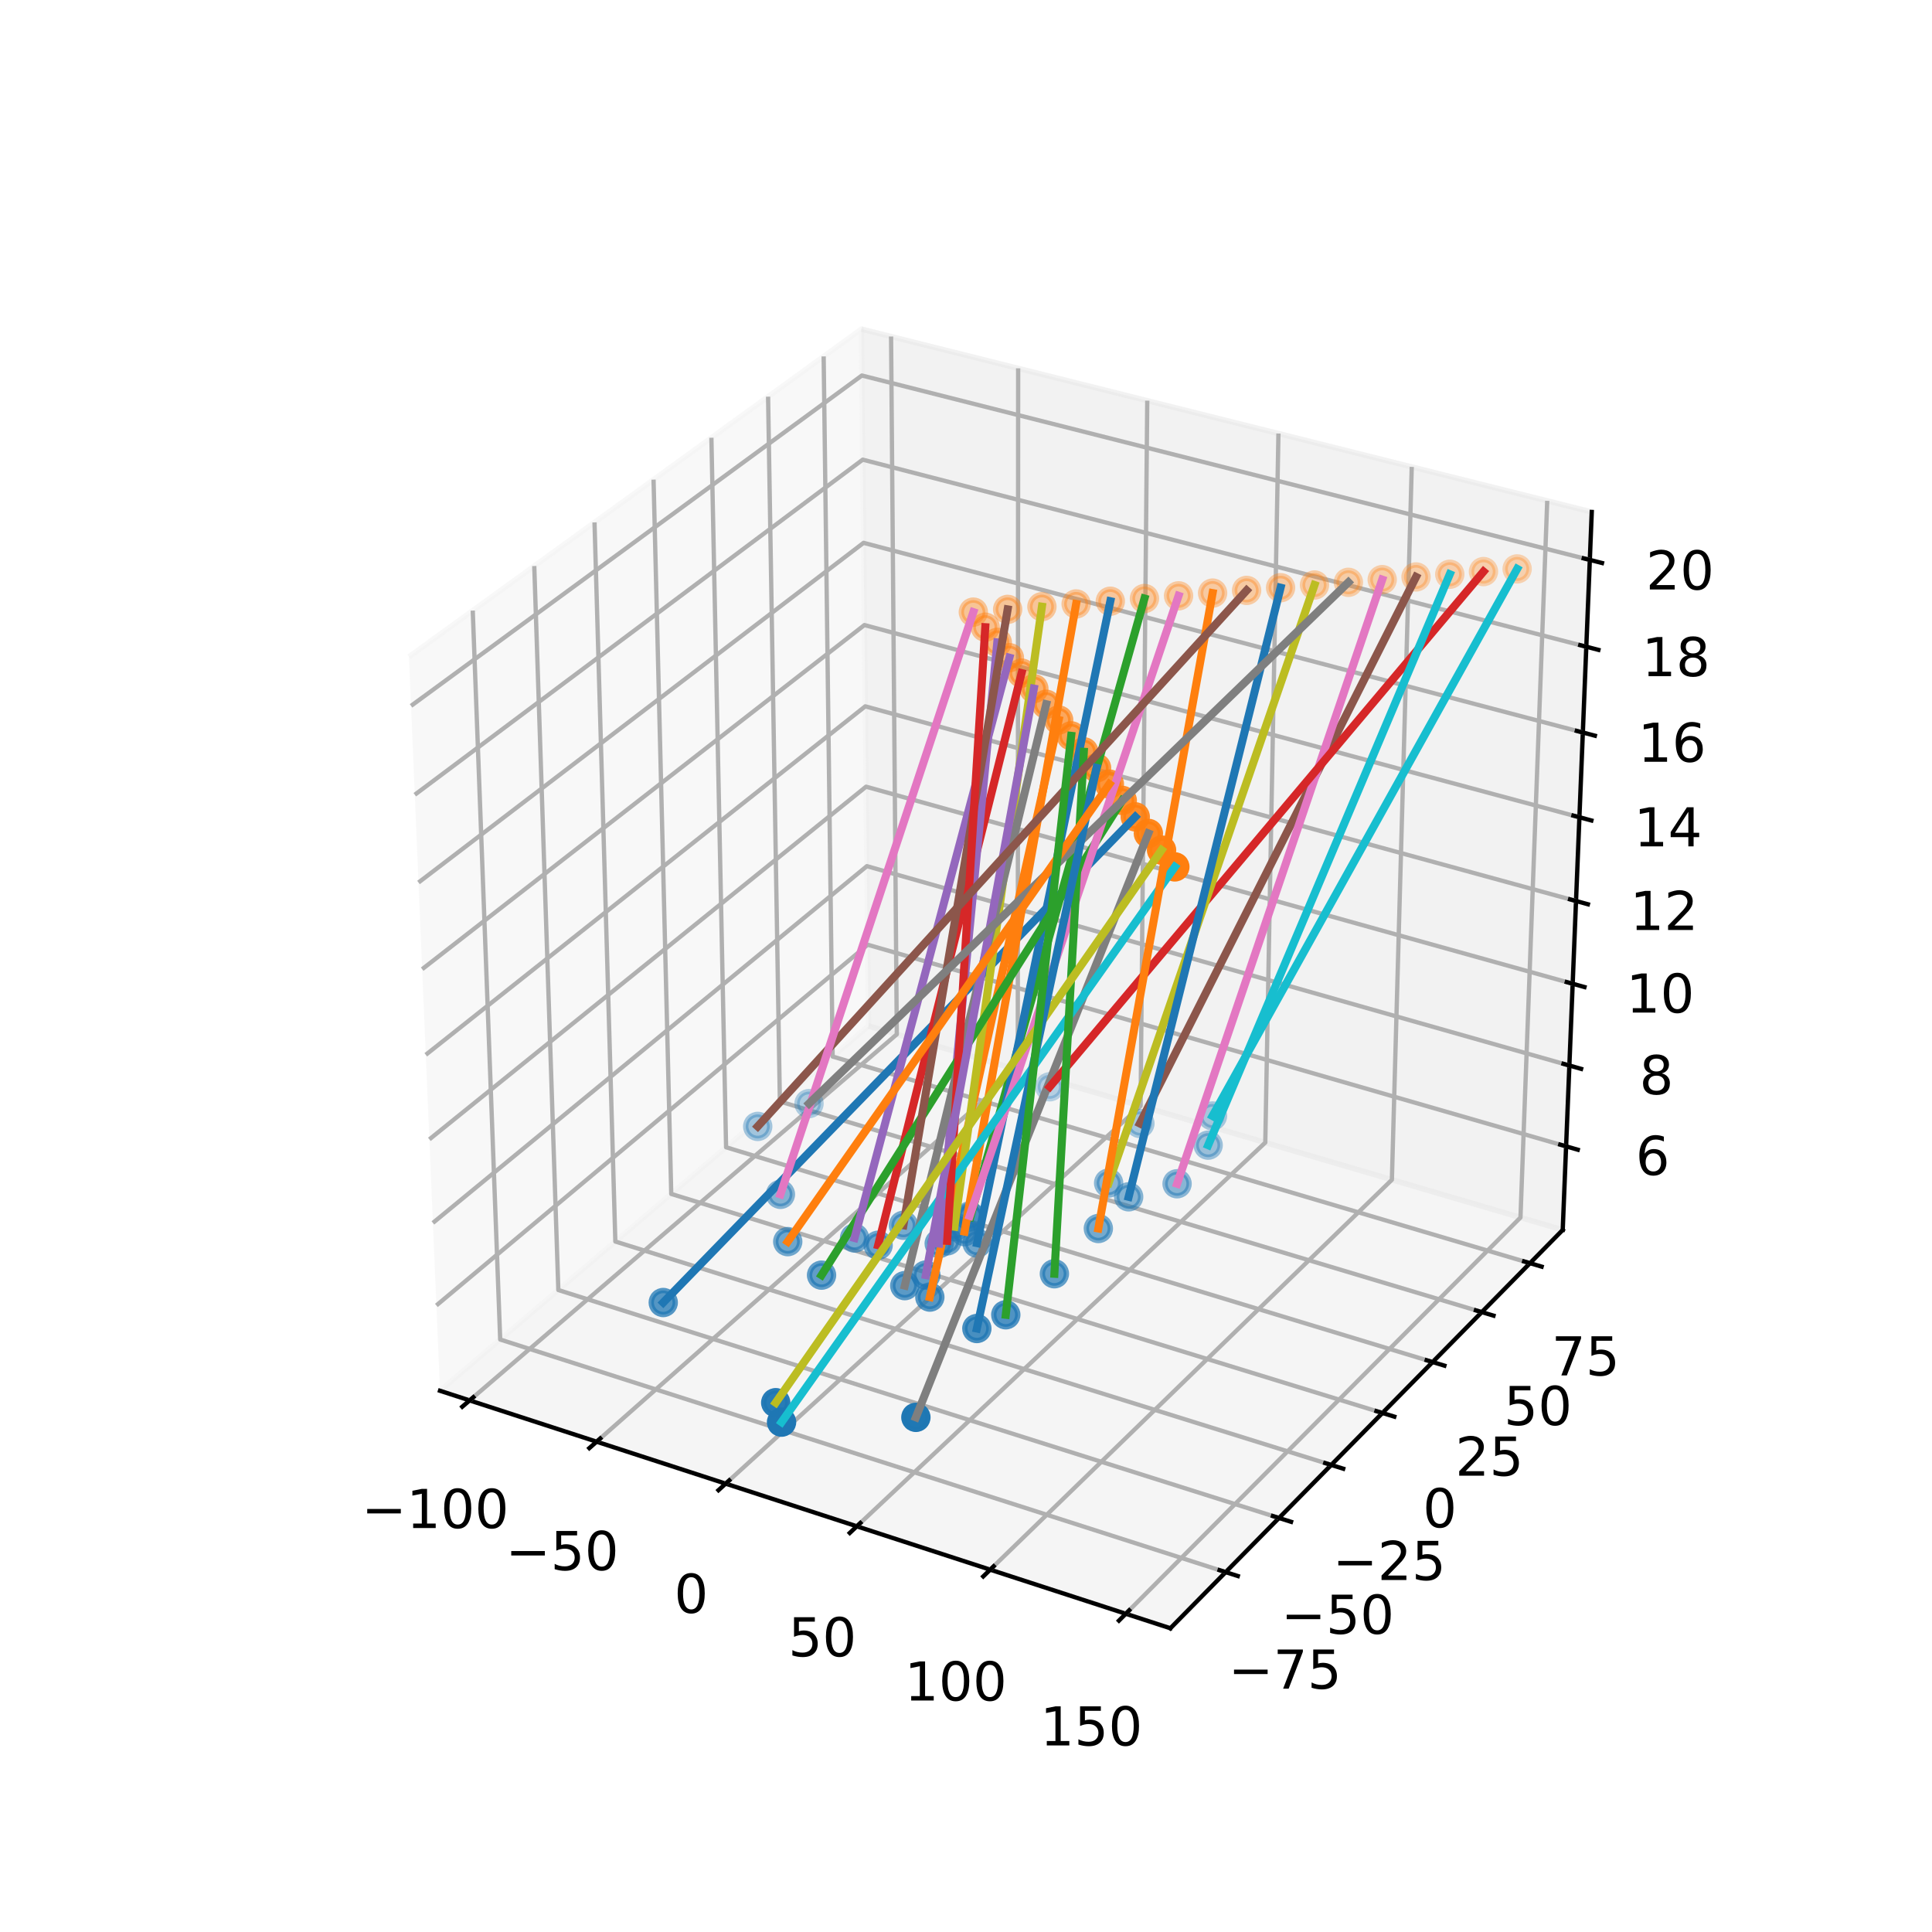 <?xml version="1.0" encoding="utf-8" standalone="no"?>
<!DOCTYPE svg PUBLIC "-//W3C//DTD SVG 1.1//EN"
  "http://www.w3.org/Graphics/SVG/1.1/DTD/svg11.dtd">
<!-- Created with matplotlib (http://matplotlib.org/) -->
<svg height="360pt" version="1.1" viewBox="0 0 360 360" width="360pt" xmlns="http://www.w3.org/2000/svg" xmlns:xlink="http://www.w3.org/1999/xlink">
 <defs>
  <style type="text/css">
*{stroke-linecap:butt;stroke-linejoin:round;}
  </style>
 </defs>
 <g id="figure_1">
  <g id="patch_1">
   <path d="M 0 360 
L 360 360 
L 360 0 
L 0 0 
z
" style="fill:#ffffff;"/>
  </g>
  <g id="patch_2">
   <path d="M 45 320.4 
L 324 320.4 
L 324 43.2 
L 45 43.2 
z
" style="fill:#ffffff;"/>
  </g>
  <g id="pane3d_1">
   <g id="patch_3">
    <path d="M 81.986 259.149 
L 161.837 191.185 
L 160.508 61.319 
L 76.204 122.382 
" style="fill:#f2f2f2;opacity:0.5;stroke:#f2f2f2;stroke-linejoin:miter;"/>
   </g>
  </g>
  <g id="pane3d_2">
   <g id="patch_4">
    <path d="M 161.837 191.185 
L 291.189 229.181 
L 296.6 95.399 
L 160.508 61.319 
" style="fill:#e6e6e6;opacity:0.5;stroke:#e6e6e6;stroke-linejoin:miter;"/>
   </g>
  </g>
  <g id="pane3d_3">
   <g id="patch_5">
    <path d="M 81.986 259.149 
L 218.081 303.401 
L 291.189 229.181 
L 161.837 191.185 
" style="fill:#ececec;opacity:0.5;stroke:#ececec;stroke-linejoin:miter;"/>
   </g>
  </g>
  <g id="axis3d_1">
   <g id="line2d_1">
    <path d="M 81.986 259.149 
L 218.081 303.401 
" style="fill:none;stroke:#000000;stroke-linecap:square;stroke-width:0.8;"/>
   </g>
   <g id="Line3DCollection_1">
    <path d="M 87.51 260.945 
L 167.105 192.733 
L 166.038 62.704 
" style="fill:none;stroke:#b0b0b0;stroke-width:0.8;"/>
    <path d="M 111.169 268.638 
L 189.648 199.354 
L 189.718 68.634 
" style="fill:none;stroke:#b0b0b0;stroke-width:0.8;"/>
    <path d="M 135.215 276.457 
L 212.532 206.077 
L 213.774 74.658 
" style="fill:none;stroke:#b0b0b0;stroke-width:0.8;"/>
    <path d="M 159.658 284.404 
L 235.767 212.902 
L 238.218 80.779 
" style="fill:none;stroke:#b0b0b0;stroke-width:0.8;"/>
    <path d="M 184.508 292.484 
L 259.359 219.832 
L 263.057 86.999 
" style="fill:none;stroke:#b0b0b0;stroke-width:0.8;"/>
    <path d="M 209.774 300.7 
L 283.318 226.869 
L 288.303 93.321 
" style="fill:none;stroke:#b0b0b0;stroke-width:0.8;"/>
   </g>
   <g id="xtick_1">
    <g id="line2d_2">
     <path d="M 88.196 260.357 
L 86.136 262.122 
" style="fill:none;stroke:#000000;stroke-linecap:square;stroke-width:0.8;"/>
    </g>
    <g id="text_1">
     <!-- −100 -->
     <defs>
      <path d="M 10.594 35.5 
L 73.188 35.5 
L 73.188 27.203 
L 10.594 27.203 
z
" id="DejaVuSans-2212"/>
      <path d="M 12.406 8.297 
L 28.516 8.297 
L 28.516 63.922 
L 10.984 60.406 
L 10.984 69.391 
L 28.422 72.906 
L 38.281 72.906 
L 38.281 8.297 
L 54.391 8.297 
L 54.391 0 
L 12.406 0 
z
" id="DejaVuSans-31"/>
      <path d="M 31.781 66.406 
Q 24.172 66.406 20.328 58.906 
Q 16.5 51.422 16.5 36.375 
Q 16.5 21.391 20.328 13.891 
Q 24.172 6.391 31.781 6.391 
Q 39.453 6.391 43.281 13.891 
Q 47.125 21.391 47.125 36.375 
Q 47.125 51.422 43.281 58.906 
Q 39.453 66.406 31.781 66.406 
z
M 31.781 74.219 
Q 44.047 74.219 50.516 64.516 
Q 56.984 54.828 56.984 36.375 
Q 56.984 17.969 50.516 8.266 
Q 44.047 -1.422 31.781 -1.422 
Q 19.531 -1.422 13.062 8.266 
Q 6.594 17.969 6.594 36.375 
Q 6.594 54.828 13.062 64.516 
Q 19.531 74.219 31.781 74.219 
z
" id="DejaVuSans-30"/>
     </defs>
     <g transform="translate(67.368 284.723)scale(0.1 -0.1)">
      <use xlink:href="#DejaVuSans-2212"/>
      <use x="83.789" xlink:href="#DejaVuSans-31"/>
      <use x="147.412" xlink:href="#DejaVuSans-30"/>
      <use x="211.035" xlink:href="#DejaVuSans-30"/>
     </g>
    </g>
   </g>
   <g id="xtick_2">
    <g id="line2d_3">
     <path d="M 111.846 268.041 
L 109.814 269.834 
" style="fill:none;stroke:#000000;stroke-linecap:square;stroke-width:0.8;"/>
    </g>
    <g id="text_2">
     <!-- −50 -->
     <defs>
      <path d="M 10.797 72.906 
L 49.516 72.906 
L 49.516 64.594 
L 19.828 64.594 
L 19.828 46.734 
Q 21.969 47.469 24.109 47.828 
Q 26.266 48.188 28.422 48.188 
Q 40.625 48.188 47.75 41.5 
Q 54.891 34.812 54.891 23.391 
Q 54.891 11.625 47.562 5.094 
Q 40.234 -1.422 26.906 -1.422 
Q 22.312 -1.422 17.547 -0.641 
Q 12.797 0.141 7.719 1.703 
L 7.719 11.625 
Q 12.109 9.234 16.797 8.062 
Q 21.484 6.891 26.703 6.891 
Q 35.156 6.891 40.078 11.328 
Q 45.016 15.766 45.016 23.391 
Q 45.016 31 40.078 35.438 
Q 35.156 39.891 26.703 39.891 
Q 22.75 39.891 18.812 39.016 
Q 14.891 38.141 10.797 36.281 
z
" id="DejaVuSans-35"/>
     </defs>
     <g transform="translate(94.205 292.563)scale(0.1 -0.1)">
      <use xlink:href="#DejaVuSans-2212"/>
      <use x="83.789" xlink:href="#DejaVuSans-35"/>
      <use x="147.412" xlink:href="#DejaVuSans-30"/>
     </g>
    </g>
   </g>
   <g id="xtick_3">
    <g id="line2d_4">
     <path d="M 135.882 275.849 
L 133.879 277.673 
" style="fill:none;stroke:#000000;stroke-linecap:square;stroke-width:0.8;"/>
    </g>
    <g id="text_3">
     <!-- 0 -->
     <g transform="translate(125.62 300.532)scale(0.1 -0.1)">
      <use xlink:href="#DejaVuSans-30"/>
     </g>
    </g>
   </g>
   <g id="xtick_4">
    <g id="line2d_5">
     <path d="M 160.315 283.787 
L 158.342 285.641 
" style="fill:none;stroke:#000000;stroke-linecap:square;stroke-width:0.8;"/>
    </g>
    <g id="text_4">
     <!-- 50 -->
     <g transform="translate(146.88 308.633)scale(0.1 -0.1)">
      <use xlink:href="#DejaVuSans-35"/>
      <use x="63.623" xlink:href="#DejaVuSans-30"/>
     </g>
    </g>
   </g>
   <g id="xtick_5">
    <g id="line2d_6">
     <path d="M 185.154 291.857 
L 183.212 293.741 
" style="fill:none;stroke:#000000;stroke-linecap:square;stroke-width:0.8;"/>
    </g>
    <g id="text_5">
     <!-- 100 -->
     <g transform="translate(168.547 316.869)scale(0.1 -0.1)">
      <use xlink:href="#DejaVuSans-31"/>
      <use x="63.623" xlink:href="#DejaVuSans-30"/>
      <use x="127.246" xlink:href="#DejaVuSans-30"/>
     </g>
    </g>
   </g>
   <g id="xtick_6">
    <g id="line2d_7">
     <path d="M 210.409 300.062 
L 208.5 301.978 
" style="fill:none;stroke:#000000;stroke-linecap:square;stroke-width:0.8;"/>
    </g>
    <g id="text_6">
     <!-- 150 -->
     <g transform="translate(193.814 325.243)scale(0.1 -0.1)">
      <use xlink:href="#DejaVuSans-31"/>
      <use x="63.623" xlink:href="#DejaVuSans-35"/>
      <use x="127.246" xlink:href="#DejaVuSans-30"/>
     </g>
    </g>
   </g>
  </g>
  <g id="axis3d_2">
   <g id="line2d_8">
    <path d="M 291.189 229.181 
L 218.081 303.401 
" style="fill:none;stroke:#000000;stroke-linecap:square;stroke-width:0.8;"/>
   </g>
   <g id="Line3DCollection_2">
    <path d="M 88.089 113.774 
L 93.205 249.6 
L 228.383 292.943 
" style="fill:none;stroke:#b0b0b0;stroke-width:0.8;"/>
    <path d="M 99.552 105.471 
L 104.038 240.379 
L 238.32 282.854 
" style="fill:none;stroke:#b0b0b0;stroke-width:0.8;"/>
    <path d="M 110.779 97.338 
L 114.66 231.339 
L 248.055 272.971 
" style="fill:none;stroke:#b0b0b0;stroke-width:0.8;"/>
    <path d="M 121.779 89.371 
L 125.077 222.473 
L 257.594 263.287 
" style="fill:none;stroke:#b0b0b0;stroke-width:0.8;"/>
    <path d="M 132.558 81.564 
L 135.294 213.777 
L 266.942 253.797 
" style="fill:none;stroke:#b0b0b0;stroke-width:0.8;"/>
    <path d="M 143.121 73.912 
L 145.318 205.245 
L 276.105 244.494 
" style="fill:none;stroke:#b0b0b0;stroke-width:0.8;"/>
    <path d="M 153.477 66.411 
L 155.154 196.874 
L 285.089 235.374 
" style="fill:none;stroke:#b0b0b0;stroke-width:0.8;"/>
   </g>
   <g id="xtick_7">
    <g id="line2d_9">
     <path d="M 227.251 292.58 
L 230.647 293.669 
" style="fill:none;stroke:#000000;stroke-linecap:square;stroke-width:0.8;"/>
    </g>
    <g id="text_7">
     <!-- −75 -->
     <defs>
      <path d="M 8.203 72.906 
L 55.078 72.906 
L 55.078 68.703 
L 28.609 0 
L 18.312 0 
L 43.219 64.594 
L 8.203 64.594 
z
" id="DejaVuSans-37"/>
     </defs>
     <g transform="translate(228.883 314.657)scale(0.1 -0.1)">
      <use xlink:href="#DejaVuSans-2212"/>
      <use x="83.789" xlink:href="#DejaVuSans-37"/>
      <use x="147.412" xlink:href="#DejaVuSans-35"/>
     </g>
    </g>
   </g>
   <g id="xtick_8">
    <g id="line2d_10">
     <path d="M 237.197 282.499 
L 240.569 283.565 
" style="fill:none;stroke:#000000;stroke-linecap:square;stroke-width:0.8;"/>
    </g>
    <g id="text_8">
     <!-- −50 -->
     <g transform="translate(238.701 304.428)scale(0.1 -0.1)">
      <use xlink:href="#DejaVuSans-2212"/>
      <use x="83.789" xlink:href="#DejaVuSans-35"/>
      <use x="147.412" xlink:href="#DejaVuSans-30"/>
     </g>
    </g>
   </g>
   <g id="xtick_9">
    <g id="line2d_11">
     <path d="M 246.94 272.623 
L 250.288 273.668 
" style="fill:none;stroke:#000000;stroke-linecap:square;stroke-width:0.8;"/>
    </g>
    <g id="text_9">
     <!-- −25 -->
     <defs>
      <path d="M 19.188 8.297 
L 53.609 8.297 
L 53.609 0 
L 7.328 0 
L 7.328 8.297 
Q 12.938 14.109 22.625 23.891 
Q 32.328 33.688 34.812 36.531 
Q 39.547 41.844 41.422 45.531 
Q 43.312 49.219 43.312 52.781 
Q 43.312 58.594 39.234 62.25 
Q 35.156 65.922 28.609 65.922 
Q 23.969 65.922 18.812 64.312 
Q 13.672 62.703 7.812 59.422 
L 7.812 69.391 
Q 13.766 71.781 18.938 73 
Q 24.125 74.219 28.422 74.219 
Q 39.75 74.219 46.484 68.547 
Q 53.219 62.891 53.219 53.422 
Q 53.219 48.922 51.531 44.891 
Q 49.859 40.875 45.406 35.406 
Q 44.188 33.984 37.641 27.219 
Q 31.109 20.453 19.188 8.297 
z
" id="DejaVuSans-32"/>
     </defs>
     <g transform="translate(248.319 294.408)scale(0.1 -0.1)">
      <use xlink:href="#DejaVuSans-2212"/>
      <use x="83.789" xlink:href="#DejaVuSans-32"/>
      <use x="147.412" xlink:href="#DejaVuSans-35"/>
     </g>
    </g>
   </g>
   <g id="xtick_10">
    <g id="line2d_12">
     <path d="M 256.486 262.946 
L 259.811 263.97 
" style="fill:none;stroke:#000000;stroke-linecap:square;stroke-width:0.8;"/>
    </g>
    <g id="text_10">
     <!-- 0 -->
     <g transform="translate(265.115 284.591)scale(0.1 -0.1)">
      <use xlink:href="#DejaVuSans-30"/>
     </g>
    </g>
   </g>
   <g id="xtick_11">
    <g id="line2d_13">
     <path d="M 265.842 253.463 
L 269.143 254.466 
" style="fill:none;stroke:#000000;stroke-linecap:square;stroke-width:0.8;"/>
    </g>
    <g id="text_11">
     <!-- 25 -->
     <g transform="translate(271.17 274.969)scale(0.1 -0.1)">
      <use xlink:href="#DejaVuSans-32"/>
      <use x="63.623" xlink:href="#DejaVuSans-35"/>
     </g>
    </g>
   </g>
   <g id="xtick_12">
    <g id="line2d_14">
     <path d="M 275.013 244.167 
L 278.291 245.15 
" style="fill:none;stroke:#000000;stroke-linecap:square;stroke-width:0.8;"/>
    </g>
    <g id="text_12">
     <!-- 50 -->
     <g transform="translate(280.223 265.537)scale(0.1 -0.1)">
      <use xlink:href="#DejaVuSans-35"/>
      <use x="63.623" xlink:href="#DejaVuSans-30"/>
     </g>
    </g>
   </g>
   <g id="xtick_13">
    <g id="line2d_15">
     <path d="M 284.004 235.053 
L 287.26 236.017 
" style="fill:none;stroke:#000000;stroke-linecap:square;stroke-width:0.8;"/>
    </g>
    <g id="text_13">
     <!-- 75 -->
     <g transform="translate(289.1 256.29)scale(0.1 -0.1)">
      <use xlink:href="#DejaVuSans-37"/>
      <use x="63.623" xlink:href="#DejaVuSans-35"/>
     </g>
    </g>
   </g>
  </g>
  <g id="axis3d_3">
   <g id="line2d_16">
    <path d="M 291.189 229.181 
L 296.6 95.399 
" style="fill:none;stroke:#000000;stroke-linecap:square;stroke-width:0.8;"/>
   </g>
   <g id="Line3DCollection_3">
    <path d="M 291.819 213.603 
L 161.682 176.034 
L 81.314 243.248 
" style="fill:none;stroke:#b0b0b0;stroke-width:0.8;"/>
    <path d="M 292.428 198.544 
L 161.532 161.395 
L 80.663 227.87 
" style="fill:none;stroke:#b0b0b0;stroke-width:0.8;"/>
    <path d="M 293.044 183.306 
L 161.38 146.59 
L 80.005 212.304 
" style="fill:none;stroke:#b0b0b0;stroke-width:0.8;"/>
    <path d="M 293.668 167.887 
L 161.227 131.615 
L 79.339 196.546 
" style="fill:none;stroke:#b0b0b0;stroke-width:0.8;"/>
    <path d="M 294.299 152.283 
L 161.072 116.469 
L 78.665 180.593 
" style="fill:none;stroke:#b0b0b0;stroke-width:0.8;"/>
    <path d="M 294.938 136.491 
L 160.915 101.149 
L 77.982 164.442 
" style="fill:none;stroke:#b0b0b0;stroke-width:0.8;"/>
    <path d="M 295.585 120.508 
L 160.757 85.65 
L 77.291 148.088 
" style="fill:none;stroke:#b0b0b0;stroke-width:0.8;"/>
    <path d="M 296.239 104.33 
L 160.596 69.971 
L 76.591 131.528 
" style="fill:none;stroke:#b0b0b0;stroke-width:0.8;"/>
   </g>
   <g id="xtick_14">
    <g id="line2d_17">
     <path d="M 290.733 213.29 
L 293.993 214.231 
" style="fill:none;stroke:#000000;stroke-linecap:square;stroke-width:0.8;"/>
    </g>
    <g id="text_14">
     <!-- 6 -->
     <defs>
      <path d="M 33.016 40.375 
Q 26.375 40.375 22.484 35.828 
Q 18.609 31.297 18.609 23.391 
Q 18.609 15.531 22.484 10.953 
Q 26.375 6.391 33.016 6.391 
Q 39.656 6.391 43.531 10.953 
Q 47.406 15.531 47.406 23.391 
Q 47.406 31.297 43.531 35.828 
Q 39.656 40.375 33.016 40.375 
z
M 52.594 71.297 
L 52.594 62.312 
Q 48.875 64.062 45.094 64.984 
Q 41.312 65.922 37.594 65.922 
Q 27.828 65.922 22.672 59.328 
Q 17.531 52.734 16.797 39.406 
Q 19.672 43.656 24.016 45.922 
Q 28.375 48.188 33.594 48.188 
Q 44.578 48.188 50.953 41.516 
Q 57.328 34.859 57.328 23.391 
Q 57.328 12.156 50.688 5.359 
Q 44.047 -1.422 33.016 -1.422 
Q 20.359 -1.422 13.672 8.266 
Q 6.984 17.969 6.984 36.375 
Q 6.984 53.656 15.188 63.938 
Q 23.391 74.219 37.203 74.219 
Q 40.922 74.219 44.703 73.484 
Q 48.484 72.75 52.594 71.297 
z
" id="DejaVuSans-36"/>
     </defs>
     <g transform="translate(304.777 218.929)scale(0.1 -0.1)">
      <use xlink:href="#DejaVuSans-36"/>
     </g>
    </g>
   </g>
   <g id="xtick_15">
    <g id="line2d_18">
     <path d="M 291.335 198.234 
L 294.615 199.165 
" style="fill:none;stroke:#000000;stroke-linecap:square;stroke-width:0.8;"/>
    </g>
    <g id="text_15">
     <!-- 8 -->
     <defs>
      <path d="M 31.781 34.625 
Q 24.75 34.625 20.719 30.859 
Q 16.703 27.094 16.703 20.516 
Q 16.703 13.922 20.719 10.156 
Q 24.75 6.391 31.781 6.391 
Q 38.812 6.391 42.859 10.172 
Q 46.922 13.969 46.922 20.516 
Q 46.922 27.094 42.891 30.859 
Q 38.875 34.625 31.781 34.625 
z
M 21.922 38.812 
Q 15.578 40.375 12.031 44.719 
Q 8.5 49.078 8.5 55.328 
Q 8.5 64.062 14.719 69.141 
Q 20.953 74.219 31.781 74.219 
Q 42.672 74.219 48.875 69.141 
Q 55.078 64.062 55.078 55.328 
Q 55.078 49.078 51.531 44.719 
Q 48 40.375 41.703 38.812 
Q 48.828 37.156 52.797 32.312 
Q 56.781 27.484 56.781 20.516 
Q 56.781 9.906 50.312 4.234 
Q 43.844 -1.422 31.781 -1.422 
Q 19.734 -1.422 13.25 4.234 
Q 6.781 9.906 6.781 20.516 
Q 6.781 27.484 10.781 32.312 
Q 14.797 37.156 21.922 38.812 
z
M 18.312 54.391 
Q 18.312 48.734 21.844 45.562 
Q 25.391 42.391 31.781 42.391 
Q 38.141 42.391 41.719 45.562 
Q 45.312 48.734 45.312 54.391 
Q 45.312 60.062 41.719 63.234 
Q 38.141 66.406 31.781 66.406 
Q 25.391 66.406 21.844 63.234 
Q 18.312 60.062 18.312 54.391 
z
" id="DejaVuSans-38"/>
     </defs>
     <g transform="translate(305.48 203.894)scale(0.1 -0.1)">
      <use xlink:href="#DejaVuSans-38"/>
     </g>
    </g>
   </g>
   <g id="xtick_16">
    <g id="line2d_19">
     <path d="M 291.945 183 
L 295.245 183.92 
" style="fill:none;stroke:#000000;stroke-linecap:square;stroke-width:0.8;"/>
    </g>
    <g id="text_16">
     <!-- 10 -->
     <g transform="translate(303.009 188.682)scale(0.1 -0.1)">
      <use xlink:href="#DejaVuSans-31"/>
      <use x="63.623" xlink:href="#DejaVuSans-30"/>
     </g>
    </g>
   </g>
   <g id="xtick_17">
    <g id="line2d_20">
     <path d="M 292.562 167.584 
L 295.883 168.494 
" style="fill:none;stroke:#000000;stroke-linecap:square;stroke-width:0.8;"/>
    </g>
    <g id="text_17">
     <!-- 12 -->
     <g transform="translate(303.728 173.29)scale(0.1 -0.1)">
      <use xlink:href="#DejaVuSans-31"/>
      <use x="63.623" xlink:href="#DejaVuSans-32"/>
     </g>
    </g>
   </g>
   <g id="xtick_18">
    <g id="line2d_21">
     <path d="M 293.186 151.984 
L 296.528 152.882 
" style="fill:none;stroke:#000000;stroke-linecap:square;stroke-width:0.8;"/>
    </g>
    <g id="text_18">
     <!-- 14 -->
     <defs>
      <path d="M 37.797 64.312 
L 12.891 25.391 
L 37.797 25.391 
z
M 35.203 72.906 
L 47.609 72.906 
L 47.609 25.391 
L 58.016 25.391 
L 58.016 17.188 
L 47.609 17.188 
L 47.609 0 
L 37.797 0 
L 37.797 17.188 
L 4.891 17.188 
L 4.891 26.703 
z
" id="DejaVuSans-34"/>
     </defs>
     <g transform="translate(304.456 157.713)scale(0.1 -0.1)">
      <use xlink:href="#DejaVuSans-31"/>
      <use x="63.623" xlink:href="#DejaVuSans-34"/>
     </g>
    </g>
   </g>
   <g id="xtick_19">
    <g id="line2d_22">
     <path d="M 293.818 136.196 
L 297.18 137.083 
" style="fill:none;stroke:#000000;stroke-linecap:square;stroke-width:0.8;"/>
    </g>
    <g id="text_19">
     <!-- 16 -->
     <g transform="translate(305.192 141.949)scale(0.1 -0.1)">
      <use xlink:href="#DejaVuSans-31"/>
      <use x="63.623" xlink:href="#DejaVuSans-36"/>
     </g>
    </g>
   </g>
   <g id="xtick_20">
    <g id="line2d_23">
     <path d="M 294.458 120.217 
L 297.841 121.091 
" style="fill:none;stroke:#000000;stroke-linecap:square;stroke-width:0.8;"/>
    </g>
    <g id="text_20">
     <!-- 18 -->
     <g transform="translate(305.938 125.995)scale(0.1 -0.1)">
      <use xlink:href="#DejaVuSans-31"/>
      <use x="63.623" xlink:href="#DejaVuSans-38"/>
     </g>
    </g>
   </g>
   <g id="xtick_21">
    <g id="line2d_24">
     <path d="M 295.105 104.043 
L 298.51 104.905 
" style="fill:none;stroke:#000000;stroke-linecap:square;stroke-width:0.8;"/>
    </g>
    <g id="text_21">
     <!-- 20 -->
     <g transform="translate(306.692 109.846)scale(0.1 -0.1)">
      <use xlink:href="#DejaVuSans-32"/>
      <use x="63.623" xlink:href="#DejaVuSans-30"/>
     </g>
    </g>
   </g>
  </g>
  <g id="axes_1">
   <g id="Path3DCollection_1">
    <defs>
     <path d="M 0 2.236 
C 0.593 2.236 1.162 2 1.581 1.581 
C 2 1.162 2.236 0.593 2.236 0 
C 2.236 -0.593 2 -1.162 1.581 -1.581 
C 1.162 -2 0.593 -2.236 0 -2.236 
C -0.593 -2.236 -1.162 -2 -1.581 -1.581 
C -2 -1.162 -2.236 -0.593 -2.236 0 
C -2.236 0.593 -2 1.162 -1.581 1.581 
C -1.162 2 -0.593 2.236 0 2.236 
z
" id="C0_0_a618fff2ff"/>
    </defs>
    <g clip-path="url(#p9d6351e2ee)">
     <use style="fill:#1f77b4;fill-opacity:0.75;stroke:#1f77b4;stroke-opacity:0.75;" x="123.585" xlink:href="#C0_0_a618fff2ff" y="242.705"/>
    </g>
    <g clip-path="url(#p9d6351e2ee)">
     <use style="fill:#1f77b4;fill-opacity:0.739;stroke:#1f77b4;stroke-opacity:0.739;" x="173.26" xlink:href="#C0_0_a618fff2ff" y="241.694"/>
    </g>
    <g clip-path="url(#p9d6351e2ee)">
     <use style="fill:#1f77b4;fill-opacity:0.572;stroke:#1f77b4;stroke-opacity:0.572;" x="180.816" xlink:href="#C0_0_a618fff2ff" y="226.776"/>
    </g>
    <g clip-path="url(#p9d6351e2ee)">
     <use style="fill:#1f77b4;fill-opacity:0.631;stroke:#1f77b4;stroke-opacity:0.631;" x="163.627" xlink:href="#C0_0_a618fff2ff" y="232.031"/>
    </g>
    <g clip-path="url(#p9d6351e2ee)">
     <use style="fill:#1f77b4;fill-opacity:0.627;stroke:#1f77b4;stroke-opacity:0.627;" x="175.006" xlink:href="#C0_0_a618fff2ff" y="231.721"/>
    </g>
    <g clip-path="url(#p9d6351e2ee)">
     <use style="fill:#1f77b4;fill-opacity:0.377;stroke:#1f77b4;stroke-opacity:0.377;" x="212.404" xlink:href="#C0_0_a618fff2ff" y="209.348"/>
    </g>
    <g clip-path="url(#p9d6351e2ee)">
     <use style="fill:#1f77b4;fill-opacity:0.502;stroke:#1f77b4;stroke-opacity:0.502;" x="219.332" xlink:href="#C0_0_a618fff2ff" y="220.577"/>
    </g>
    <g clip-path="url(#p9d6351e2ee)">
     <use style="fill:#1f77b4;fill-opacity:0.99;stroke:#1f77b4;stroke-opacity:0.99;" x="170.662" xlink:href="#C0_0_a618fff2ff" y="264.103"/>
    </g>
    <g clip-path="url(#p9d6351e2ee)">
     <use style="fill:#1f77b4;fill-opacity:0.592;stroke:#1f77b4;stroke-opacity:0.592;" x="177.838" xlink:href="#C0_0_a618fff2ff" y="228.582"/>
    </g>
    <g clip-path="url(#p9d6351e2ee)">
     <use style="fill:#1f77b4;fill-opacity:0.361;stroke:#1f77b4;stroke-opacity:0.361;" x="225.929" xlink:href="#C0_0_a618fff2ff" y="207.946"/>
    </g>
    <g clip-path="url(#p9d6351e2ee)">
     <use style="fill:#1f77b4;fill-opacity:0.626;stroke:#1f77b4;stroke-opacity:0.626;" x="182.062" xlink:href="#C0_0_a618fff2ff" y="231.637"/>
    </g>
    <g clip-path="url(#p9d6351e2ee)">
     <use style="fill:#1f77b4;fill-opacity:0.602;stroke:#1f77b4;stroke-opacity:0.602;" x="179.733" xlink:href="#C0_0_a618fff2ff" y="229.497"/>
    </g>
    <g clip-path="url(#p9d6351e2ee)">
     <use style="fill:#1f77b4;fill-opacity:0.693;stroke:#1f77b4;stroke-opacity:0.693;" x="153.084" xlink:href="#C0_0_a618fff2ff" y="237.605"/>
    </g>
    <g clip-path="url(#p9d6351e2ee)">
     <use style="fill:#1f77b4;fill-opacity:0.3;stroke:#1f77b4;stroke-opacity:0.3;" x="195.605" xlink:href="#C0_0_a618fff2ff" y="202.506"/>
    </g>
    <g clip-path="url(#p9d6351e2ee)">
     <use style="fill:#1f77b4;fill-opacity:0.616;stroke:#1f77b4;stroke-opacity:0.616;" x="159.235" xlink:href="#C0_0_a618fff2ff" y="230.688"/>
    </g>
    <g clip-path="url(#p9d6351e2ee)">
     <use style="fill:#1f77b4;fill-opacity:0.589;stroke:#1f77b4;stroke-opacity:0.589;" x="168.339" xlink:href="#C0_0_a618fff2ff" y="228.312"/>
    </g>
    <g clip-path="url(#p9d6351e2ee)">
     <use style="fill:#1f77b4;fill-opacity:0.569;stroke:#1f77b4;stroke-opacity:0.569;" x="180.689" xlink:href="#C0_0_a618fff2ff" y="226.56"/>
    </g>
    <g clip-path="url(#p9d6351e2ee)">
     <use style="fill:#1f77b4;fill-opacity:0.715;stroke:#1f77b4;stroke-opacity:0.715;" x="168.592" xlink:href="#C0_0_a618fff2ff" y="239.56"/>
    </g>
    <g clip-path="url(#p9d6351e2ee)">
     <use style="fill:#1f77b4;fill-opacity:0.501;stroke:#1f77b4;stroke-opacity:0.501;" x="206.579" xlink:href="#C0_0_a618fff2ff" y="220.442"/>
    </g>
    <g clip-path="url(#p9d6351e2ee)">
     <use style="fill:#1f77b4;stroke:#1f77b4;" x="145.631" xlink:href="#C0_0_a618fff2ff" y="264.994"/>
    </g>
    <g clip-path="url(#p9d6351e2ee)">
     <use style="fill:#1f77b4;fill-opacity:0.53;stroke:#1f77b4;stroke-opacity:0.53;" x="210.31" xlink:href="#C0_0_a618fff2ff" y="223.01"/>
    </g>
    <g clip-path="url(#p9d6351e2ee)">
     <use style="fill:#1f77b4;fill-opacity:0.596;stroke:#1f77b4;stroke-opacity:0.596;" x="204.66" xlink:href="#C0_0_a618fff2ff" y="228.914"/>
    </g>
    <g clip-path="url(#p9d6351e2ee)">
     <use style="fill:#1f77b4;fill-opacity:0.69;stroke:#1f77b4;stroke-opacity:0.69;" x="196.472" xlink:href="#C0_0_a618fff2ff" y="237.347"/>
    </g>
    <g clip-path="url(#p9d6351e2ee)">
     <use style="fill:#1f77b4;fill-opacity:0.622;stroke:#1f77b4;stroke-opacity:0.622;" x="176.496" xlink:href="#C0_0_a618fff2ff" y="231.216"/>
    </g>
    <g clip-path="url(#p9d6351e2ee)">
     <use style="fill:#1f77b4;fill-opacity:0.693;stroke:#1f77b4;stroke-opacity:0.693;" x="172.516" xlink:href="#C0_0_a618fff2ff" y="237.588"/>
    </g>
    <g clip-path="url(#p9d6351e2ee)">
     <use style="fill:#1f77b4;fill-opacity:0.383;stroke:#1f77b4;stroke-opacity:0.383;" x="141.191" xlink:href="#C0_0_a618fff2ff" y="209.891"/>
    </g>
    <g clip-path="url(#p9d6351e2ee)">
     <use style="fill:#1f77b4;fill-opacity:0.525;stroke:#1f77b4;stroke-opacity:0.525;" x="145.421" xlink:href="#C0_0_a618fff2ff" y="222.548"/>
    </g>
    <g clip-path="url(#p9d6351e2ee)">
     <use style="fill:#1f77b4;fill-opacity:0.335;stroke:#1f77b4;stroke-opacity:0.335;" x="150.748" xlink:href="#C0_0_a618fff2ff" y="205.638"/>
    </g>
    <g clip-path="url(#p9d6351e2ee)">
     <use style="fill:#1f77b4;fill-opacity:0.959;stroke:#1f77b4;stroke-opacity:0.959;" x="144.544" xlink:href="#C0_0_a618fff2ff" y="261.371"/>
    </g>
    <g clip-path="url(#p9d6351e2ee)">
     <use style="fill:#1f77b4;fill-opacity:0.422;stroke:#1f77b4;stroke-opacity:0.422;" x="225.123" xlink:href="#C0_0_a618fff2ff" y="213.384"/>
    </g>
    <g clip-path="url(#p9d6351e2ee)">
     <use style="fill:#1f77b4;fill-opacity:0.805;stroke:#1f77b4;stroke-opacity:0.805;" x="182.021" xlink:href="#C0_0_a618fff2ff" y="247.549"/>
    </g>
    <g clip-path="url(#p9d6351e2ee)">
     <use style="fill:#1f77b4;fill-opacity:0.623;stroke:#1f77b4;stroke-opacity:0.623;" x="146.783" xlink:href="#C0_0_a618fff2ff" y="231.361"/>
    </g>
    <g clip-path="url(#p9d6351e2ee)">
     <use style="fill:#1f77b4;fill-opacity:0.776;stroke:#1f77b4;stroke-opacity:0.776;" x="187.412" xlink:href="#C0_0_a618fff2ff" y="244.992"/>
    </g>
   </g>
   <g id="Path3DCollection_2">
    <defs>
     <path d="M 0 2.236 
C 0.593 2.236 1.162 2 1.581 1.581 
C 2 1.162 2.236 0.593 2.236 0 
C 2.236 -0.593 2 -1.162 1.581 -1.581 
C 1.162 -2 0.593 -2.236 0 -2.236 
C -0.593 -2.236 -1.162 -2 -1.581 -1.581 
C -2 -1.162 -2.236 -0.593 -2.236 0 
C -2.236 0.593 -2 1.162 -1.581 1.581 
C -1.162 2 -0.593 2.236 0 2.236 
z
" id="C1_0_29241c5e1a"/>
    </defs>
    <g clip-path="url(#p9d6351e2ee)">
     <use style="fill:#ff7f0e;fill-opacity:0.402;stroke:#ff7f0e;stroke-opacity:0.402;" x="181.367" xlink:href="#C1_0_29241c5e1a" y="114.058"/>
    </g>
    <g clip-path="url(#p9d6351e2ee)">
     <use style="fill:#ff7f0e;fill-opacity:0.437;stroke:#ff7f0e;stroke-opacity:0.437;" x="183.591" xlink:href="#C1_0_29241c5e1a" y="116.869"/>
    </g>
    <g clip-path="url(#p9d6351e2ee)">
     <use style="fill:#ff7f0e;fill-opacity:0.395;stroke:#ff7f0e;stroke-opacity:0.395;" x="187.761" xlink:href="#C1_0_29241c5e1a" y="113.55"/>
    </g>
    <g clip-path="url(#p9d6351e2ee)">
     <use style="fill:#ff7f0e;fill-opacity:0.473;stroke:#ff7f0e;stroke-opacity:0.473;" x="185.83" xlink:href="#C1_0_29241c5e1a" y="119.699"/>
    </g>
    <g clip-path="url(#p9d6351e2ee)">
     <use style="fill:#ff7f0e;fill-opacity:0.389;stroke:#ff7f0e;stroke-opacity:0.389;" x="194.146" xlink:href="#C1_0_29241c5e1a" y="113.043"/>
    </g>
    <g clip-path="url(#p9d6351e2ee)">
     <use style="fill:#ff7f0e;fill-opacity:0.509;stroke:#ff7f0e;stroke-opacity:0.509;" x="188.084" xlink:href="#C1_0_29241c5e1a" y="122.55"/>
    </g>
    <g clip-path="url(#p9d6351e2ee)">
     <use style="fill:#ff7f0e;fill-opacity:0.382;stroke:#ff7f0e;stroke-opacity:0.382;" x="200.523" xlink:href="#C1_0_29241c5e1a" y="112.536"/>
    </g>
    <g clip-path="url(#p9d6351e2ee)">
     <use style="fill:#ff7f0e;fill-opacity:0.545;stroke:#ff7f0e;stroke-opacity:0.545;" x="190.355" xlink:href="#C1_0_29241c5e1a" y="125.421"/>
    </g>
    <g clip-path="url(#p9d6351e2ee)">
     <use style="fill:#ff7f0e;fill-opacity:0.376;stroke:#ff7f0e;stroke-opacity:0.376;" x="206.892" xlink:href="#C1_0_29241c5e1a" y="112.03"/>
    </g>
    <g clip-path="url(#p9d6351e2ee)">
     <use style="fill:#ff7f0e;fill-opacity:0.581;stroke:#ff7f0e;stroke-opacity:0.581;" x="192.642" xlink:href="#C1_0_29241c5e1a" y="128.312"/>
    </g>
    <g clip-path="url(#p9d6351e2ee)">
     <use style="fill:#ff7f0e;fill-opacity:0.37;stroke:#ff7f0e;stroke-opacity:0.37;" x="213.253" xlink:href="#C1_0_29241c5e1a" y="111.524"/>
    </g>
    <g clip-path="url(#p9d6351e2ee)">
     <use style="fill:#ff7f0e;fill-opacity:0.618;stroke:#ff7f0e;stroke-opacity:0.618;" x="194.945" xlink:href="#C1_0_29241c5e1a" y="131.225"/>
    </g>
    <g clip-path="url(#p9d6351e2ee)">
     <use style="fill:#ff7f0e;fill-opacity:0.363;stroke:#ff7f0e;stroke-opacity:0.363;" x="219.606" xlink:href="#C1_0_29241c5e1a" y="111.02"/>
    </g>
    <g clip-path="url(#p9d6351e2ee)">
     <use style="fill:#ff7f0e;fill-opacity:0.655;stroke:#ff7f0e;stroke-opacity:0.655;" x="197.265" xlink:href="#C1_0_29241c5e1a" y="134.157"/>
    </g>
    <g clip-path="url(#p9d6351e2ee)">
     <use style="fill:#ff7f0e;fill-opacity:0.357;stroke:#ff7f0e;stroke-opacity:0.357;" x="225.951" xlink:href="#C1_0_29241c5e1a" y="110.515"/>
    </g>
    <g clip-path="url(#p9d6351e2ee)">
     <use style="fill:#ff7f0e;fill-opacity:0.692;stroke:#ff7f0e;stroke-opacity:0.692;" x="199.601" xlink:href="#C1_0_29241c5e1a" y="137.111"/>
    </g>
    <g clip-path="url(#p9d6351e2ee)">
     <use style="fill:#ff7f0e;fill-opacity:0.35;stroke:#ff7f0e;stroke-opacity:0.35;" x="232.288" xlink:href="#C1_0_29241c5e1a" y="110.012"/>
    </g>
    <g clip-path="url(#p9d6351e2ee)">
     <use style="fill:#ff7f0e;fill-opacity:0.73;stroke:#ff7f0e;stroke-opacity:0.73;" x="201.955" xlink:href="#C1_0_29241c5e1a" y="140.087"/>
    </g>
    <g clip-path="url(#p9d6351e2ee)">
     <use style="fill:#ff7f0e;fill-opacity:0.344;stroke:#ff7f0e;stroke-opacity:0.344;" x="238.617" xlink:href="#C1_0_29241c5e1a" y="109.509"/>
    </g>
    <g clip-path="url(#p9d6351e2ee)">
     <use style="fill:#ff7f0e;fill-opacity:0.767;stroke:#ff7f0e;stroke-opacity:0.767;" x="204.325" xlink:href="#C1_0_29241c5e1a" y="143.084"/>
    </g>
    <g clip-path="url(#p9d6351e2ee)">
     <use style="fill:#ff7f0e;fill-opacity:0.338;stroke:#ff7f0e;stroke-opacity:0.338;" x="244.938" xlink:href="#C1_0_29241c5e1a" y="109.007"/>
    </g>
    <g clip-path="url(#p9d6351e2ee)">
     <use style="fill:#ff7f0e;fill-opacity:0.805;stroke:#ff7f0e;stroke-opacity:0.805;" x="206.712" xlink:href="#C1_0_29241c5e1a" y="146.102"/>
    </g>
    <g clip-path="url(#p9d6351e2ee)">
     <use style="fill:#ff7f0e;fill-opacity:0.331;stroke:#ff7f0e;stroke-opacity:0.331;" x="251.251" xlink:href="#C1_0_29241c5e1a" y="108.505"/>
    </g>
    <g clip-path="url(#p9d6351e2ee)">
     <use style="fill:#ff7f0e;fill-opacity:0.844;stroke:#ff7f0e;stroke-opacity:0.844;" x="209.117" xlink:href="#C1_0_29241c5e1a" y="149.143"/>
    </g>
    <g clip-path="url(#p9d6351e2ee)">
     <use style="fill:#ff7f0e;fill-opacity:0.325;stroke:#ff7f0e;stroke-opacity:0.325;" x="257.556" xlink:href="#C1_0_29241c5e1a" y="108.004"/>
    </g>
    <g clip-path="url(#p9d6351e2ee)">
     <use style="fill:#ff7f0e;fill-opacity:0.882;stroke:#ff7f0e;stroke-opacity:0.882;" x="211.54" xlink:href="#C1_0_29241c5e1a" y="152.206"/>
    </g>
    <g clip-path="url(#p9d6351e2ee)">
     <use style="fill:#ff7f0e;fill-opacity:0.319;stroke:#ff7f0e;stroke-opacity:0.319;" x="263.853" xlink:href="#C1_0_29241c5e1a" y="107.504"/>
    </g>
    <g clip-path="url(#p9d6351e2ee)">
     <use style="fill:#ff7f0e;fill-opacity:0.921;stroke:#ff7f0e;stroke-opacity:0.921;" x="213.98" xlink:href="#C1_0_29241c5e1a" y="155.292"/>
    </g>
    <g clip-path="url(#p9d6351e2ee)">
     <use style="fill:#ff7f0e;fill-opacity:0.313;stroke:#ff7f0e;stroke-opacity:0.313;" x="270.143" xlink:href="#C1_0_29241c5e1a" y="107.004"/>
    </g>
    <g clip-path="url(#p9d6351e2ee)">
     <use style="fill:#ff7f0e;fill-opacity:0.961;stroke:#ff7f0e;stroke-opacity:0.961;" x="216.439" xlink:href="#C1_0_29241c5e1a" y="158.4"/>
    </g>
    <g clip-path="url(#p9d6351e2ee)">
     <use style="fill:#ff7f0e;fill-opacity:0.306;stroke:#ff7f0e;stroke-opacity:0.306;" x="276.424" xlink:href="#C1_0_29241c5e1a" y="106.505"/>
    </g>
    <g clip-path="url(#p9d6351e2ee)">
     <use style="fill:#ff7f0e;stroke:#ff7f0e;" x="218.916" xlink:href="#C1_0_29241c5e1a" y="161.531"/>
    </g>
    <g clip-path="url(#p9d6351e2ee)">
     <use style="fill:#ff7f0e;fill-opacity:0.3;stroke:#ff7f0e;stroke-opacity:0.3;" x="282.697" xlink:href="#C1_0_29241c5e1a" y="106.007"/>
    </g>
   </g>
   <g id="line2d_25">
    <path clip-path="url(#p9d6351e2ee)" d="M 123.585 242.705 
L 211.54 152.206 
" style="fill:none;stroke:#1f77b4;stroke-linecap:square;stroke-width:1.5;"/>
   </g>
   <g id="line2d_26">
    <path clip-path="url(#p9d6351e2ee)" d="M 173.26 241.694 
L 197.265 134.157 
" style="fill:none;stroke:#ff7f0e;stroke-linecap:square;stroke-width:1.5;"/>
   </g>
   <g id="line2d_27">
    <path clip-path="url(#p9d6351e2ee)" d="M 180.816 226.776 
L 213.253 111.524 
" style="fill:none;stroke:#2ca02c;stroke-linecap:square;stroke-width:1.5;"/>
   </g>
   <g id="line2d_28">
    <path clip-path="url(#p9d6351e2ee)" d="M 163.627 232.031 
L 190.355 125.421 
" style="fill:none;stroke:#d62728;stroke-linecap:square;stroke-width:1.5;"/>
   </g>
   <g id="line2d_29">
    <path clip-path="url(#p9d6351e2ee)" d="M 175.006 231.721 
L 185.83 119.699 
" style="fill:none;stroke:#9467bd;stroke-linecap:square;stroke-width:1.5;"/>
   </g>
   <g id="line2d_30">
    <path clip-path="url(#p9d6351e2ee)" d="M 212.404 209.348 
L 263.853 107.504 
" style="fill:none;stroke:#8c564b;stroke-linecap:square;stroke-width:1.5;"/>
   </g>
   <g id="line2d_31">
    <path clip-path="url(#p9d6351e2ee)" d="M 219.332 220.577 
L 257.556 108.004 
" style="fill:none;stroke:#e377c2;stroke-linecap:square;stroke-width:1.5;"/>
   </g>
   <g id="line2d_32">
    <path clip-path="url(#p9d6351e2ee)" d="M 170.662 264.103 
L 213.98 155.292 
" style="fill:none;stroke:#7f7f7f;stroke-linecap:square;stroke-width:1.5;"/>
   </g>
   <g id="line2d_33">
    <path clip-path="url(#p9d6351e2ee)" d="M 177.838 228.582 
L 194.146 113.043 
" style="fill:none;stroke:#bcbd22;stroke-linecap:square;stroke-width:1.5;"/>
   </g>
   <g id="line2d_34">
    <path clip-path="url(#p9d6351e2ee)" d="M 225.929 207.946 
L 282.697 106.007 
" style="fill:none;stroke:#17becf;stroke-linecap:square;stroke-width:1.5;"/>
   </g>
   <g id="line2d_35">
    <path clip-path="url(#p9d6351e2ee)" d="M 182.062 231.637 
L 206.892 112.03 
" style="fill:none;stroke:#1f77b4;stroke-linecap:square;stroke-width:1.5;"/>
   </g>
   <g id="line2d_36">
    <path clip-path="url(#p9d6351e2ee)" d="M 179.733 229.497 
L 200.523 112.536 
" style="fill:none;stroke:#ff7f0e;stroke-linecap:square;stroke-width:1.5;"/>
   </g>
   <g id="line2d_37">
    <path clip-path="url(#p9d6351e2ee)" d="M 153.084 237.605 
L 209.117 149.143 
" style="fill:none;stroke:#2ca02c;stroke-linecap:square;stroke-width:1.5;"/>
   </g>
   <g id="line2d_38">
    <path clip-path="url(#p9d6351e2ee)" d="M 195.605 202.506 
L 276.424 106.505 
" style="fill:none;stroke:#d62728;stroke-linecap:square;stroke-width:1.5;"/>
   </g>
   <g id="line2d_39">
    <path clip-path="url(#p9d6351e2ee)" d="M 159.235 230.688 
L 188.084 122.55 
" style="fill:none;stroke:#9467bd;stroke-linecap:square;stroke-width:1.5;"/>
   </g>
   <g id="line2d_40">
    <path clip-path="url(#p9d6351e2ee)" d="M 168.339 228.312 
L 187.761 113.55 
" style="fill:none;stroke:#8c564b;stroke-linecap:square;stroke-width:1.5;"/>
   </g>
   <g id="line2d_41">
    <path clip-path="url(#p9d6351e2ee)" d="M 180.689 226.56 
L 219.606 111.02 
" style="fill:none;stroke:#e377c2;stroke-linecap:square;stroke-width:1.5;"/>
   </g>
   <g id="line2d_42">
    <path clip-path="url(#p9d6351e2ee)" d="M 168.592 239.56 
L 194.945 131.225 
" style="fill:none;stroke:#7f7f7f;stroke-linecap:square;stroke-width:1.5;"/>
   </g>
   <g id="line2d_43">
    <path clip-path="url(#p9d6351e2ee)" d="M 206.579 220.442 
L 244.938 109.007 
" style="fill:none;stroke:#bcbd22;stroke-linecap:square;stroke-width:1.5;"/>
   </g>
   <g id="line2d_44">
    <path clip-path="url(#p9d6351e2ee)" d="M 145.631 264.994 
L 218.916 161.531 
" style="fill:none;stroke:#17becf;stroke-linecap:square;stroke-width:1.5;"/>
   </g>
   <g id="line2d_45">
    <path clip-path="url(#p9d6351e2ee)" d="M 210.31 223.01 
L 238.617 109.509 
" style="fill:none;stroke:#1f77b4;stroke-linecap:square;stroke-width:1.5;"/>
   </g>
   <g id="line2d_46">
    <path clip-path="url(#p9d6351e2ee)" d="M 204.66 228.914 
L 225.951 110.515 
" style="fill:none;stroke:#ff7f0e;stroke-linecap:square;stroke-width:1.5;"/>
   </g>
   <g id="line2d_47">
    <path clip-path="url(#p9d6351e2ee)" d="M 196.472 237.347 
L 201.955 140.087 
" style="fill:none;stroke:#2ca02c;stroke-linecap:square;stroke-width:1.5;"/>
   </g>
   <g id="line2d_48">
    <path clip-path="url(#p9d6351e2ee)" d="M 176.496 231.216 
L 183.591 116.869 
" style="fill:none;stroke:#d62728;stroke-linecap:square;stroke-width:1.5;"/>
   </g>
   <g id="line2d_49">
    <path clip-path="url(#p9d6351e2ee)" d="M 172.516 237.588 
L 192.642 128.312 
" style="fill:none;stroke:#9467bd;stroke-linecap:square;stroke-width:1.5;"/>
   </g>
   <g id="line2d_50">
    <path clip-path="url(#p9d6351e2ee)" d="M 141.191 209.891 
L 232.288 110.012 
" style="fill:none;stroke:#8c564b;stroke-linecap:square;stroke-width:1.5;"/>
   </g>
   <g id="line2d_51">
    <path clip-path="url(#p9d6351e2ee)" d="M 145.421 222.548 
L 181.367 114.058 
" style="fill:none;stroke:#e377c2;stroke-linecap:square;stroke-width:1.5;"/>
   </g>
   <g id="line2d_52">
    <path clip-path="url(#p9d6351e2ee)" d="M 150.748 205.638 
L 251.251 108.505 
" style="fill:none;stroke:#7f7f7f;stroke-linecap:square;stroke-width:1.5;"/>
   </g>
   <g id="line2d_53">
    <path clip-path="url(#p9d6351e2ee)" d="M 144.544 261.371 
L 216.439 158.4 
" style="fill:none;stroke:#bcbd22;stroke-linecap:square;stroke-width:1.5;"/>
   </g>
   <g id="line2d_54">
    <path clip-path="url(#p9d6351e2ee)" d="M 225.123 213.384 
L 270.143 107.004 
" style="fill:none;stroke:#17becf;stroke-linecap:square;stroke-width:1.5;"/>
   </g>
   <g id="line2d_55">
    <path clip-path="url(#p9d6351e2ee)" d="M 182.021 247.549 
L 204.325 143.084 
" style="fill:none;stroke:#1f77b4;stroke-linecap:square;stroke-width:1.5;"/>
   </g>
   <g id="line2d_56">
    <path clip-path="url(#p9d6351e2ee)" d="M 146.783 231.361 
L 206.712 146.102 
" style="fill:none;stroke:#ff7f0e;stroke-linecap:square;stroke-width:1.5;"/>
   </g>
   <g id="line2d_57">
    <path clip-path="url(#p9d6351e2ee)" d="M 187.412 244.992 
L 199.601 137.111 
" style="fill:none;stroke:#2ca02c;stroke-linecap:square;stroke-width:1.5;"/>
   </g>
  </g>
 </g>
 <defs>
  <clipPath id="p9d6351e2ee">
   <rect height="277.2" width="279" x="45" y="43.2"/>
  </clipPath>
 </defs>
</svg>
